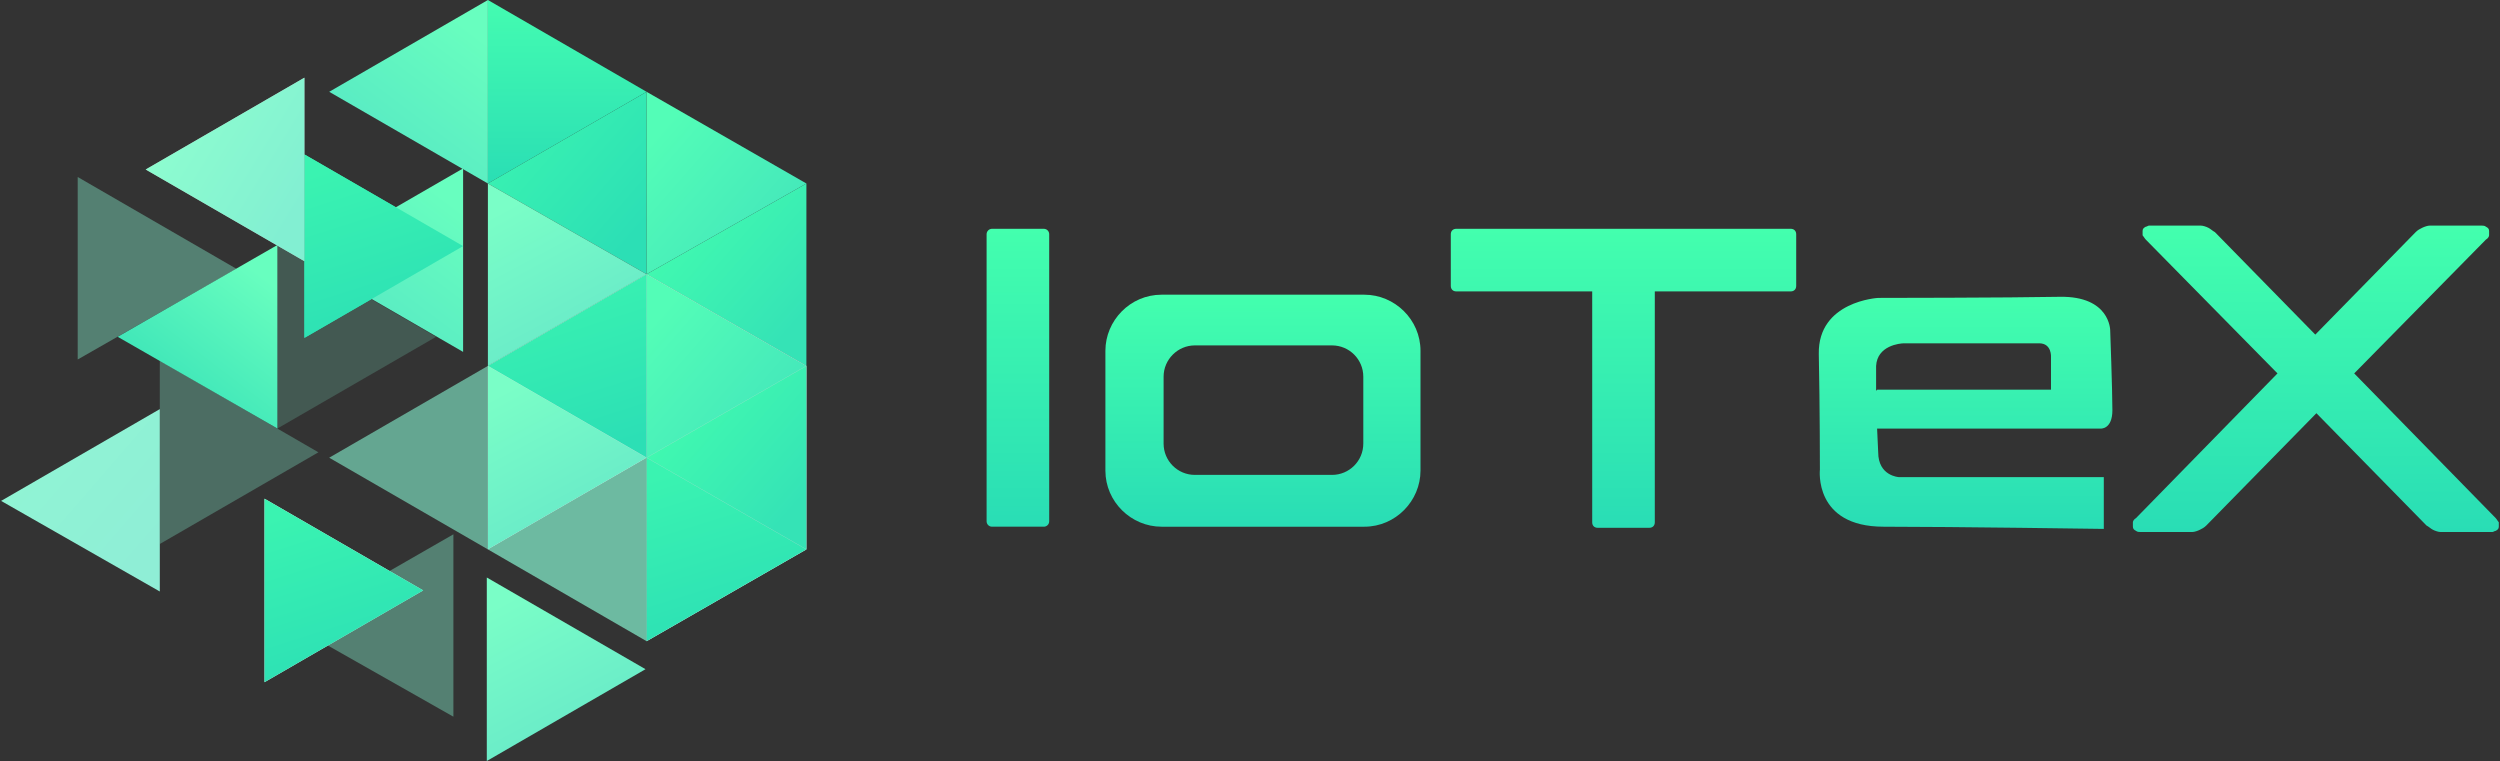 <?xml version="1.0" encoding="UTF-8"?>
<svg xmlns:xodm="http://www.corel.com/coreldraw/odm/2003" xmlns="http://www.w3.org/2000/svg" xmlns:xlink="http://www.w3.org/1999/xlink" version="1.1" id="Layer_1" x="0px" y="0px" viewBox="0 0 2500 761" style="enable-background:new 0 0 2500 761;" xml:space="preserve">
<rect x="0" y="0" width="2500" height="761" fill="#333333" stroke="none"/>
<style type="text/css">
	.st0{fill-rule:evenodd;clip-rule:evenodd;fill:url(#SVGID_1_);}
	.st1{fill-rule:evenodd;clip-rule:evenodd;fill:url(#SVGID_00000133522120302171698860000016601064775930000268_);}
	.st2{fill-rule:evenodd;clip-rule:evenodd;fill:url(#SVGID_00000088845390812835080580000002508592940381746589_);}
	.st3{fill-rule:evenodd;clip-rule:evenodd;fill:url(#SVGID_00000145051756073985086720000006940477429754054302_);}
	.st4{fill-rule:evenodd;clip-rule:evenodd;fill:url(#SVGID_00000041285833218917377840000005342866417688115075_);}
	.st5{fill:url(#SVGID_00000040546209236742181870000004458483108497491372_);}
	.st6{fill:#FFFFFF;}
	.st7{fill:#86F4D0;fill-opacity:0.4;}
	.st8{fill:#86F4D0;fill-opacity:0.2;}
	.st9{fill:#86F4D0;fill-opacity:0.302;}
	.st10{fill:#FFFFFF;fill-opacity:0.902;}
	.st11{fill:url(#SVGID_00000151518332666492522450000007624867216499638975_);fill-opacity:0.902;}
	.st12{fill:#FFFFFF;fill-opacity:0.6;}
	.st13{fill:#86F4D0;fill-opacity:0.6;}
	.st14{fill:url(#SVGID_00000024690199850820842720000003580407225205031300_);}
	.st15{fill:#86F4D0;fill-opacity:0.702;}
	.st16{fill:url(#SVGID_00000104694946956766314670000002862029984391335556_);}
	.st17{fill:url(#SVGID_00000110429242701083603970000012947081606625568442_);}
	.st18{fill:url(#SVGID_00000039840359707548652260000017403273087560334781_);}
	.st19{fill:url(#SVGID_00000092430678088087091150000014957941606137116820_);}
	.st20{fill:url(#SVGID_00000059991889636716183350000006880317383127404163_);}
	.st21{fill:url(#SVGID_00000024713722194878079700000005399919258413253261_);}
	.st22{fill:url(#SVGID_00000016037604330573557260000010254314746690508937_);}
	.st23{fill:url(#SVGID_00000009584762393447368010000015932559693920929695_);}
	.st24{fill:url(#SVGID_00000039113660239852448930000012037766990347813817_);}
	.st25{fill:url(#SVGID_00000029028003232605248490000011369901608090272141_);}
	.st26{fill:url(#SVGID_00000127742845011977663880000016577784538707528357_);}
	.st27{fill:url(#SVGID_00000103959931169303548810000014470772411148892816_);}
	.st28{fill:url(#SVGID_00000063628794987063581640000006165222899407822496_);}
	.st29{fill:url(#SVGID_00000023266633000967175870000000427774846892897721_);}
	.st30{fill:url(#SVGID_00000031195534213739686070000010085715333888769197_);}
	.st31{fill:url(#SVGID_00000130612303847721289790000001846744471368718514_);}
</style>
<g id="Layer_x0020_1">
	<g id="_2680130909472">
		<g>
			
				<linearGradient id="SVGID_1_" gradientUnits="userSpaceOnUse" x1="1012.055" y1="264.241" x2="1012.055" y2="541.241" gradientTransform="matrix(1.079 0 0 -1.079 -74.523 813.073)">
				<stop offset="0" style="stop-color:#29DDB5"></stop>
				<stop offset="1" style="stop-color:#43FFAE"></stop>
			</linearGradient>
			<path class="st0" d="M992,228.8h51.8c3,0,5.4,2.4,5.4,5.4v287.1c0,3-2.4,5.4-5.4,5.4H992c-3,0-5.4-2.4-5.4-5.4V234.2     C986.6,231.3,989,228.8,992,228.8z"></path>
			
				<linearGradient id="SVGID_00000047036635138120523950000004927300683102810766_" gradientUnits="userSpaceOnUse" x1="1239.055" y1="266.241" x2="1239.055" y2="480.241" gradientTransform="matrix(1.079 0 0 -1.079 -74.523 813.073)">
				<stop offset="0" style="stop-color:#29DDB5"></stop>
				<stop offset="1" style="stop-color:#43FFAE"></stop>
			</linearGradient>
			<path style="fill-rule:evenodd;clip-rule:evenodd;fill:url(#SVGID_00000047036635138120523950000004927300683102810766_);" d="     M1161.5,294.7h202.9c30.2,0,56.1,24.8,56.1,56.1v119.8c0,30.2-24.8,56.1-56.1,56.1h-202.9c-30.2,0-56.1-24.8-56.1-56.1V350.8     C1105.4,320.6,1130.2,294.7,1161.5,294.7z M1194.9,345.4H1332c17.3,0,31.3,14,31.3,31.3v66.9c0,17.3-14,31.3-31.3,31.3h-137.1     c-17.3,0-31.3-14-31.3-31.3v-66.9C1163.6,359.5,1177.7,345.4,1194.9,345.4z"></path>
			
				<linearGradient id="SVGID_00000127018898129967288640000005587568697306605989_" gradientUnits="userSpaceOnUse" x1="1573.055" y1="264.241" x2="1573.055" y2="541.241" gradientTransform="matrix(1.079 0 0 -1.079 -74.523 813.073)">
				<stop offset="0" style="stop-color:#29DDB5"></stop>
				<stop offset="1" style="stop-color:#43FFAE"></stop>
			</linearGradient>
			<path style="fill-rule:evenodd;clip-rule:evenodd;fill:url(#SVGID_00000127018898129967288640000005587568697306605989_);" d="     M1597.6,228.8h51.8h141.4c3.2,0,5.4,2.2,5.4,5.4V286c0,3.2-2.2,5.4-5.4,5.4h-136v231c0,3.2-2.2,5.4-5.4,5.4h-51.8     c-3.2,0-5.4-2.2-5.4-5.4v-231h-136c-3.2,0-5.4-2.2-5.4-5.4v-51.8c0-3.2,2.2-5.4,5.4-5.4H1597.6z"></path>
			
				<linearGradient id="SVGID_00000051353881764327176490000006503989830934087854_" gradientUnits="userSpaceOnUse" x1="2214.555" y1="260.241" x2="2214.555" y2="544.241" gradientTransform="matrix(1.079 0 0 -1.079 -74.523 813.073)">
				<stop offset="0" style="stop-color:#29DDB5"></stop>
				<stop offset="1" style="stop-color:#43FFAE"></stop>
			</linearGradient>
			<path style="fill-rule:evenodd;clip-rule:evenodd;fill:url(#SVGID_00000051353881764327176490000006503989830934087854_);" d="     M2429.8,225.6h51.8c1.1,0,3.2,0,4.3,1.1c2.2,1.1,3.2,2.2,3.2,4.3c0,1.1,0,3.2,0,4.3l0,0c0,1.1-1.1,3.2-3.2,4.3l-131.7,133.8     l141.4,144.6c1.1,1.1,2.2,3.2,3.2,4.3c0,0,0,0,0,1.1c0,1.1,0,2.2,0,3.2c0,2.2-1.1,3.2-3.2,4.3l0,0c-1.1,0-2.2,1.1-3.2,1.1h-51.8     c-2.2,0-5.4-1.1-7.6-2.2c-2.2-1.1-4.3-3.2-6.5-4.3l-110.1-112.3l-110.1,112.3c-2.2,2.2-4.3,3.2-6.5,4.3c-2.2,1.1-5.4,2.2-7.6,2.2     h-51.8c-1.1,0-3.2,0-4.3-1.1l0,0c-2.2-1.1-3.2-2.2-3.2-4.3c0-1.1,0-3.2,0-4.3c0-1.1,1.1-3.2,3.2-4.3l141.4-144.6l-131.7-133.8     c-1.1-1.1-2.2-3.2-3.2-4.3c0,0,0,0,0-1.1s0-2.2,0-3.2c0-2.2,1.1-3.2,3.2-4.3l0,0c1.1,0,2.2-1.1,3.2-1.1h51.8     c2.2,0,5.4,1.1,7.6,2.2s4.3,3.2,6.5,4.3l100.4,102.5l100.4-102.5c2.2-2.2,4.3-3.2,6.5-4.3     C2424.4,226.7,2427.7,225.6,2429.8,225.6z"></path>
			
				<linearGradient id="SVGID_00000003785861168838507590000000201213140581341600_" gradientUnits="userSpaceOnUse" x1="1890.049" y1="265.241" x2="1890.049" y2="479.241" gradientTransform="matrix(1.079 0 0 -1.079 -74.523 813.073)">
				<stop offset="0" style="stop-color:#29DDB5"></stop>
				<stop offset="1" style="stop-color:#43FFAE"></stop>
			</linearGradient>
			<path style="fill-rule:evenodd;clip-rule:evenodd;fill:url(#SVGID_00000003785861168838507590000000201213140581341600_);" d="     M2103.8,526.8v-49.7h-205.1c0,0-20.5-1.1-20.5-24.8c-1.1-23.7-1.1-23.7-1.1-23.7h223.4c0,0,11.9,1.1,11.9-18.4     c0-19.4-2.2-79.9-2.2-79.9s0-34.5-50.7-33.5s-181.3,1.1-181.3,1.1s-60.4,3.2-59.4,56.1c1.1,54,1.1,115.5,1.1,115.5     s-6.5,57.2,63.7,57.2c70.2,0,220.2,2.2,220.2,2.2V526.8z M1877.2,389.7h173.8v-32.4c0,0,1.1-14-11.9-14s-129.5,0-134.9,0     c-4.3,0-27,2.2-28.1,22.7v24.8L1877.2,389.7z"></path>
		</g>
		<g>
			
				<linearGradient id="SVGID_00000166657076358534736050000016623953839872649401_" gradientUnits="userSpaceOnUse" x1="594.555" y1="583.241" x2="594.555" y2="753.241" gradientTransform="matrix(1.079 0 0 -1.079 -74.523 813.073)">
				<stop offset="0" style="stop-color:#2ADEB4"></stop>
				<stop offset="1" style="stop-color:#44FCB1"></stop>
			</linearGradient>
			<polygon style="fill:url(#SVGID_00000166657076358534736050000016623953839872649401_);" points="487.9,0 487.9,183.5      646.6,91.8    "></polygon>
			<polygon class="st6" points="646.6,457.7 646.6,641.2 806.4,549.4    "></polygon>
			<polygon class="st7" points="77.7,177 77.7,359.5 236.4,268.8    "></polygon>
			<polygon class="st8" points="277.4,245 277.4,428.5 436.1,336.8    "></polygon>
			<polygon class="st9" points="159.8,360.5 159.8,544 318.4,452.3    "></polygon>
			<polygon class="st10" points="264.5,498.7 264.5,682.2 423.2,590.4    "></polygon>
			
				<linearGradient id="SVGID_00000130621487234134262180000004497329404696449694_" gradientUnits="userSpaceOnUse" x1="386.758" y1="601.322" x2="437.758" y2="441.322" gradientTransform="matrix(1.079 0 0 -1.079 -74.523 813.073)">
				<stop offset="0" style="stop-color:#3AF3B1"></stop>
				<stop offset="1" style="stop-color:#2CDFB5"></stop>
			</linearGradient>
			<polygon style="fill:url(#SVGID_00000130621487234134262180000004497329404696449694_);fill-opacity:0.902;" points="     304.4,154.4 304.4,337.9 463.1,246.1    "></polygon>
			<polygon class="st12" points="304.4,77.7 304.4,261.2 145.7,169.5    "></polygon>
			<polygon class="st13" points="487.9,365.9 487.9,549.4 329.2,457.7    "></polygon>
			
				<linearGradient id="SVGID_00000159460382849197499940000001227767841549518500_" gradientUnits="userSpaceOnUse" x1="704.11" y1="574.363" x2="822.11" y2="471.363" gradientTransform="matrix(1.079 0 0 -1.079 -74.523 813.073)">
				<stop offset="0" style="stop-color:#42FCAF"></stop>
				<stop offset="1" style="stop-color:#35E3B6"></stop>
			</linearGradient>
			<polygon style="fill:url(#SVGID_00000159460382849197499940000001227767841549518500_);" points="806.4,183.5 806.4,365.9      646.6,274.2    "></polygon>
			<polygon class="st15" points="646.6,457.7 646.6,641.2 487.9,549.4    "></polygon>
			<polygon class="st7" points="453.4,534.3 453.4,716.7 293.6,626.1    "></polygon>
			
				<linearGradient id="SVGID_00000057860229093686574050000001026791718175190669_" gradientUnits="userSpaceOnUse" x1="555.838" y1="659.253" x2="674.838" y2="556.253" gradientTransform="matrix(1.079 0 0 -1.079 -74.523 813.073)">
				<stop offset="0" style="stop-color:#3AF3B1"></stop>
				<stop offset="1" style="stop-color:#2CDFB5"></stop>
			</linearGradient>
			<polygon style="fill:url(#SVGID_00000057860229093686574050000001026791718175190669_);" points="646.6,91.8 646.6,274.2      487.9,183.5    "></polygon>
			
				<linearGradient id="SVGID_00000072991184330962513780000002135584530245894787_" gradientUnits="userSpaceOnUse" x1="104.838" y1="365.253" x2="223.838" y2="262.253" gradientTransform="matrix(1.079 0 0 -1.079 -74.523 813.073)">
				<stop offset="0" style="stop-color:#90F5D4"></stop>
				<stop offset="1" style="stop-color:#8FEED6"></stop>
			</linearGradient>
			<polygon style="fill:url(#SVGID_00000072991184330962513780000002135584530245894787_);" points="159.8,409.1 159.8,591.5      1.1,500.9    "></polygon>
			
				<linearGradient id="SVGID_00000162315271599691943620000012359230643157773489_" gradientUnits="userSpaceOnUse" x1="662" y1="611.12" x2="780" y2="508.12" gradientTransform="matrix(1.079 0 0 -1.079 -74.523 813.073)">
				<stop offset="0" style="stop-color:#53FDB7"></stop>
				<stop offset="1" style="stop-color:#43E6BB"></stop>
			</linearGradient>
			<polygon style="fill:url(#SVGID_00000162315271599691943620000012359230643157773489_);" points="646.6,91.8 646.6,274.2      806.4,183.5    "></polygon>
			<polygon class="st6" points="806.4,549.4 806.4,365.9 646.6,457.7    "></polygon>
			
				<linearGradient id="SVGID_00000018938098308511923570000017764730634282692495_" gradientUnits="userSpaceOnUse" x1="538.145" y1="561.607" x2="616.145" y2="416.607" gradientTransform="matrix(1.079 0 0 -1.079 -74.523 813.073)">
				<stop offset="0" style="stop-color:#7AFEC7"></stop>
				<stop offset="1" style="stop-color:#66E7C9"></stop>
			</linearGradient>
			<polygon style="fill:url(#SVGID_00000018938098308511923570000017764730634282692495_);" points="487.9,183.5 487.9,365.9      646.6,274.2    "></polygon>
			<polygon class="st6" points="487.9,549.4 487.9,365.9 646.6,457.7    "></polygon>
			<polygon class="st6" points="646.6,457.7 646.6,274.2 806.4,365.9    "></polygon>
			<polygon class="st6" points="646.6,457.7 646.6,274.2 487.9,365.9    "></polygon>
			
				<linearGradient id="SVGID_00000060011948931112391510000015601001029254812334_" gradientUnits="userSpaceOnUse" x1="662.248" y1="441.404" x2="780.248" y2="338.404" gradientTransform="matrix(1.079 0 0 -1.079 -74.523 813.073)">
				<stop offset="0" style="stop-color:#53FDB7"></stop>
				<stop offset="1" style="stop-color:#43E6BB"></stop>
			</linearGradient>
			<polygon style="fill:url(#SVGID_00000060011948931112391510000015601001029254812334_);" points="646.6,274.2 646.6,457.7      806.4,365.9    "></polygon>
			
				<linearGradient id="SVGID_00000031183777523267441190000015141983672753900432_" gradientUnits="userSpaceOnUse" x1="581.353" y1="498.161" x2="632.353" y2="338.161" gradientTransform="matrix(1.079 0 0 -1.079 -74.523 813.073)">
				<stop offset="0" style="stop-color:#3AF3B1"></stop>
				<stop offset="1" style="stop-color:#2CDFB5"></stop>
			</linearGradient>
			<polygon style="fill:url(#SVGID_00000031183777523267441190000015141983672753900432_);" points="646.6,274.2 646.6,457.7      487.9,365.9    "></polygon>
			
				<linearGradient id="SVGID_00000085964377893222040280000009920484228538916009_" gradientUnits="userSpaceOnUse" x1="703.862" y1="405.079" x2="821.863" y2="302.079" gradientTransform="matrix(1.079 0 0 -1.079 -74.523 813.073)">
				<stop offset="0" style="stop-color:#42FCAF"></stop>
				<stop offset="1" style="stop-color:#35E3B6"></stop>
			</linearGradient>
			<polygon style="fill:url(#SVGID_00000085964377893222040280000009920484228538916009_);" points="806.4,365.9 806.4,549.4      646.6,457.7    "></polygon>
			
				<linearGradient id="SVGID_00000039829841457614539180000009231503188341952687_" gradientUnits="userSpaceOnUse" x1="538.002" y1="392.597" x2="616.002" y2="246.597" gradientTransform="matrix(1.079 0 0 -1.079 -74.523 813.073)">
				<stop offset="0" style="stop-color:#7AFEC7"></stop>
				<stop offset="1" style="stop-color:#66E7C9"></stop>
			</linearGradient>
			<polygon style="fill:url(#SVGID_00000039829841457614539180000009231503188341952687_);" points="487.9,365.9 487.9,549.4      646.6,457.7    "></polygon>
			
				<linearGradient id="SVGID_00000085242998086183352580000010757006454973284002_" gradientUnits="userSpaceOnUse" x1="704.956" y1="320.46" x2="754.956" y2="160.46" gradientTransform="matrix(1.079 0 0 -1.079 -74.523 813.073)">
				<stop offset="0" style="stop-color:#3AF3B1"></stop>
				<stop offset="1" style="stop-color:#2CDFB5"></stop>
			</linearGradient>
			<polygon style="fill:url(#SVGID_00000085242998086183352580000010757006454973284002_);" points="646.6,457.7 646.6,641.2      806.4,549.4    "></polygon>
			
				<linearGradient id="SVGID_00000109002976051743466150000017422076897223840135_" gradientUnits="userSpaceOnUse" x1="349.758" y1="282.322" x2="400.758" y2="122.322" gradientTransform="matrix(1.079 0 0 -1.079 -74.523 813.073)">
				<stop offset="0" style="stop-color:#3AF3B1"></stop>
				<stop offset="1" style="stop-color:#2CDFB5"></stop>
			</linearGradient>
			<polygon style="fill:url(#SVGID_00000109002976051743466150000017422076897223840135_);" points="264.5,498.7 264.5,682.2      423.2,590.4    "></polygon>
			
				<linearGradient id="SVGID_00000025438605674633711930000012805067071113374911_" gradientUnits="userSpaceOnUse" x1="419.71" y1="588.71" x2="516.71" y2="717.71" gradientTransform="matrix(1.079 0 0 -1.079 -74.523 813.073)">
				<stop offset="0" style="stop-color:#56E7C4"></stop>
				<stop offset="1" style="stop-color:#68FEBF"></stop>
			</linearGradient>
			<polygon style="fill:url(#SVGID_00000025438605674633711930000012805067071113374911_);" points="487.9,0 487.9,183.5      329.2,91.8    "></polygon>
			
				<linearGradient id="SVGID_00000148632741523441514400000013680487786252440250_" gradientUnits="userSpaceOnUse" x1="223.768" y1="361.506" x2="321.768" y2="490.506" gradientTransform="matrix(1.079 0 0 -1.079 -74.523 813.073)">
				<stop offset="0" style="stop-color:#36E1B7"></stop>
				<stop offset="1" style="stop-color:#68FEBF"></stop>
			</linearGradient>
			<polygon style="fill:url(#SVGID_00000148632741523441514400000013680487786252440250_);" points="277.4,245 277.4,428.5      117.7,336.8    "></polygon>
			
				<linearGradient id="SVGID_00000112599644983010558190000018165830739344095417_" gradientUnits="userSpaceOnUse" x1="396.71" y1="432.71" x2="493.71" y2="561.71" gradientTransform="matrix(1.079 0 0 -1.079 -74.523 813.073)">
				<stop offset="0" style="stop-color:#56E7C4"></stop>
				<stop offset="1" style="stop-color:#68FEBF"></stop>
			</linearGradient>
			<polygon style="fill:url(#SVGID_00000112599644983010558190000018165830739344095417_);" points="463.1,168.4 463.1,351.9      304.4,260.1    "></polygon>
			
				<linearGradient id="SVGID_00000157308720557662888200000006616598532650270371_" gradientUnits="userSpaceOnUse" x1="386.758" y1="601.322" x2="437.758" y2="441.322" gradientTransform="matrix(1.079 0 0 -1.079 -74.523 813.073)">
				<stop offset="0" style="stop-color:#3AF3B1"></stop>
				<stop offset="1" style="stop-color:#2CDFB5"></stop>
			</linearGradient>
			<polygon style="fill:url(#SVGID_00000157308720557662888200000006616598532650270371_);" points="304.4,154.4 304.4,337.9      463.1,246.1    "></polygon>
			
				<linearGradient id="SVGID_00000150071056607933334080000005085489254556423573_" gradientUnits="userSpaceOnUse" x1="361.959" y1="587.197" x2="230.959" y2="667.197" gradientTransform="matrix(1.079 0 0 -1.079 -74.523 813.073)">
				<stop offset="0" style="stop-color:#82EFD2"></stop>
				<stop offset="1" style="stop-color:#8EFECF"></stop>
			</linearGradient>
			<polygon style="fill:url(#SVGID_00000150071056607933334080000005085489254556423573_);" points="304.4,77.7 304.4,261.2      145.7,169.5    "></polygon>
			
				<linearGradient id="SVGID_00000083079218479551096240000004118762562503288465_" gradientUnits="userSpaceOnUse" x1="537.519" y1="196.993" x2="614.519" y2="50.993" gradientTransform="matrix(1.079 0 0 -1.079 -74.523 813.073)">
				<stop offset="0" style="stop-color:#7AFEC7"></stop>
				<stop offset="1" style="stop-color:#66E7C9"></stop>
			</linearGradient>
			<polygon style="fill:url(#SVGID_00000083079218479551096240000004118762562503288465_);" points="486.8,577.5 486.8,761      645.5,669.2    "></polygon>
		</g>
	</g>
</g>
</svg>

